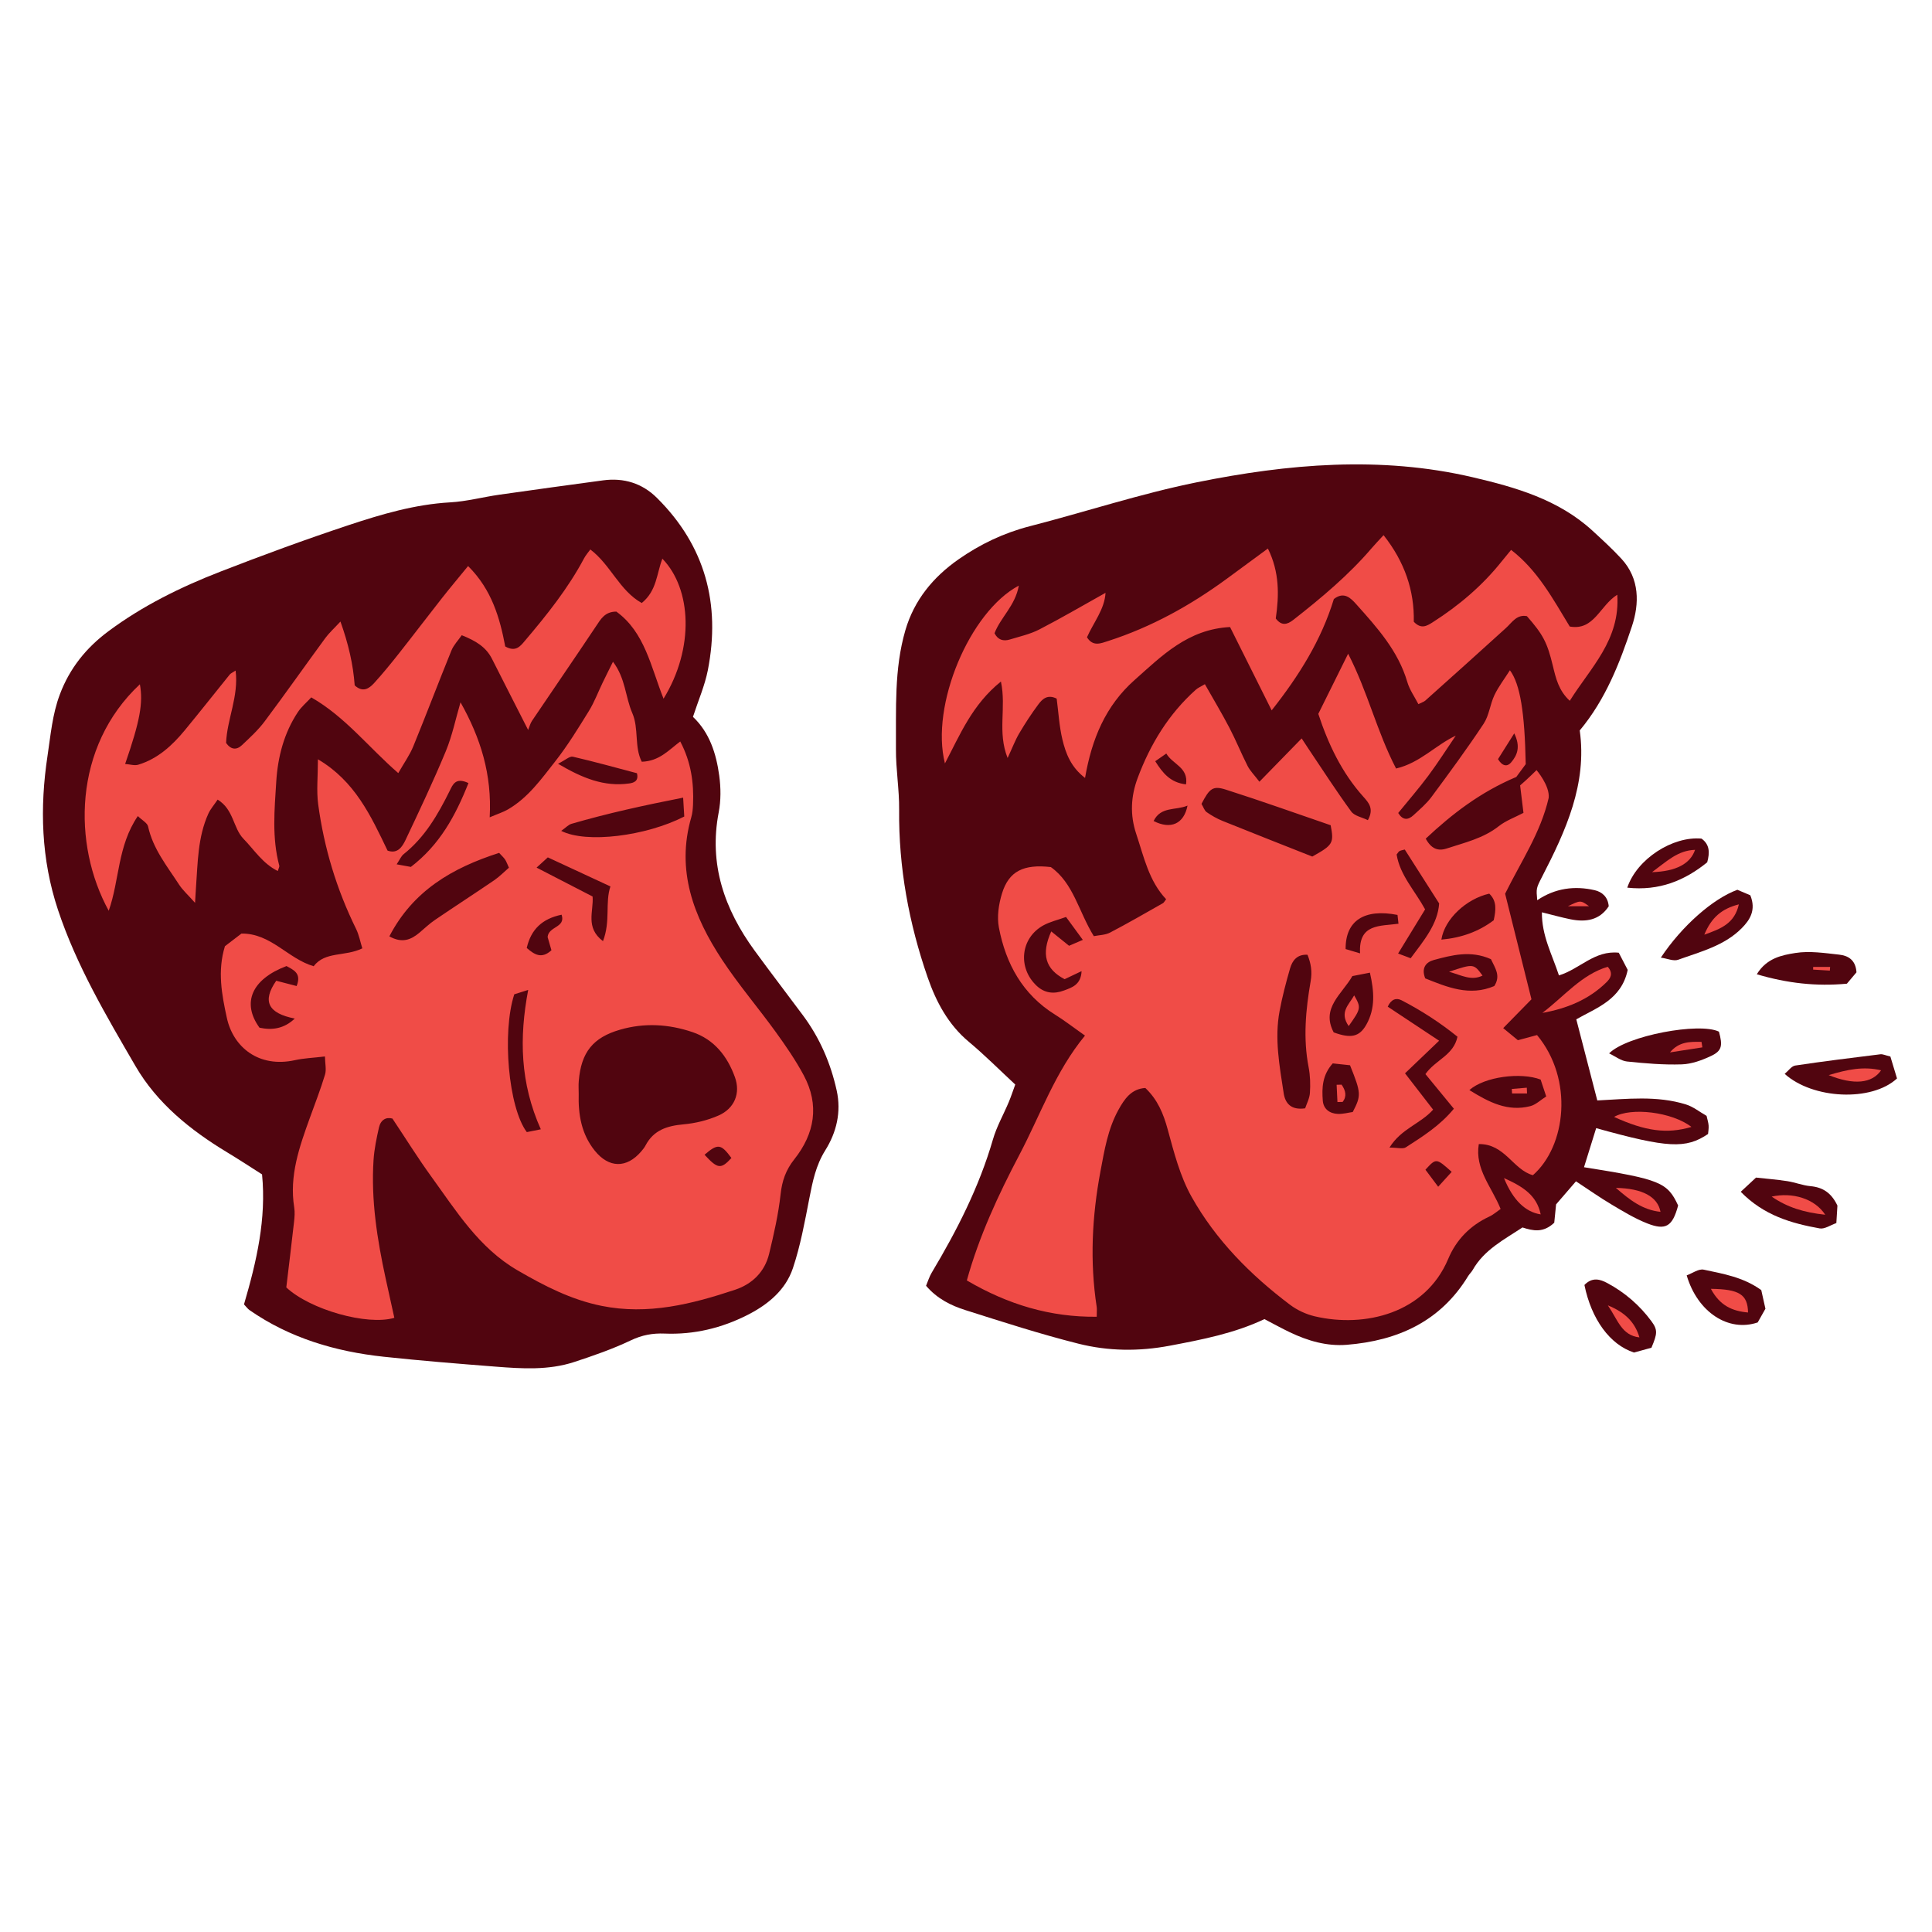 <svg version="1.1" id="svg" xmlns="http://www.w3.org/2000/svg" xmlns:xlink="http://www.w3.org/1999/xlink" x="0px" y="0px"
	 width="200px" height="200px" viewBox="0 0 200 200" enable-background="new 0 0 200 200" xml:space="preserve">
<path class="stroke" fill="#51050f"  d="M163.976,120.831c0.424-1.36,0.842-2.707,1.258-4.046c7.41,2.06,9.276,2.16,11.584,0.604
	c0.02-0.251,0.078-0.564,0.057-0.872c-0.021-0.307-0.123-0.609-0.211-1.003c-0.703-0.399-1.371-0.944-2.134-1.182
	c-3.021-0.941-6.14-0.562-9.179-0.414c-0.734-2.833-1.44-5.566-2.174-8.399c2.1-1.197,4.678-2.032,5.322-5.116
	c-0.276-0.533-0.619-1.19-0.925-1.778c-2.512-0.266-4.034,1.692-6.192,2.349c-0.713-2.18-1.789-4.112-1.764-6.532
	c1.107,0.272,2.021,0.532,2.949,0.72c1.596,0.323,3.019,0.108,3.968-1.344c-0.083-0.995-0.718-1.497-1.456-1.666
	c-2.078-0.477-4.092-0.212-5.945,1.038c-0.107-1.206-0.125-1.215,0.496-2.418c2.463-4.779,4.683-9.62,3.904-15.156
	c2.697-3.235,4.143-7.003,5.402-10.781c0.777-2.33,0.82-4.933-1.094-7c-0.945-1.022-1.977-1.968-3.005-2.911
	c-3.513-3.221-7.986-4.493-12.403-5.524c-9.517-2.222-19.105-1.384-28.555,0.53c-5.829,1.18-11.512,3.06-17.281,4.546
	c-2.691,0.692-5.142,1.865-7.387,3.437c-2.608,1.828-4.576,4.202-5.488,7.333c-1.174,4.029-0.943,8.177-0.975,12.293
	c-0.015,2.091,0.352,4.184,0.33,6.274c-0.059,5.981,1.012,11.771,2.959,17.384c0.87,2.507,2.123,4.873,4.264,6.657
	c1.648,1.375,3.165,2.905,4.797,4.417c-0.238,0.649-0.432,1.247-0.674,1.823c-0.541,1.288-1.248,2.525-1.634,3.856
	c-1.427,4.926-3.731,9.432-6.345,13.806c-0.248,0.416-0.39,0.897-0.579,1.347c1.149,1.345,2.585,2.049,4.09,2.525
	c3.872,1.227,7.744,2.479,11.68,3.469c3.091,0.777,6.254,0.815,9.448,0.212c3.373-0.637,6.722-1.289,9.81-2.755
	c0.953,0.495,1.784,0.958,2.642,1.367c1.859,0.885,3.811,1.46,5.887,1.292c5.285-0.427,9.705-2.418,12.57-7.131
	c0.133-0.215,0.334-0.39,0.457-0.609c1.187-2.1,3.248-3.144,5.156-4.407c1.1,0.356,2.155,0.585,3.29-0.491
	c0.064-0.636,0.15-1.489,0.191-1.9c0.755-0.875,1.292-1.498,2.058-2.386c1.262,0.829,2.445,1.665,3.688,2.405
	c1.191,0.71,2.396,1.442,3.68,1.949c1.945,0.767,2.627,0.307,3.207-1.85C172.614,122.394,171.841,122.078,163.976,120.831z"/>
<path class="stroke" fill="#51050f"  d="M83.13,105.12c-1.667-2.244-3.37-4.46-5.017-6.718c-3.118-4.277-4.752-8.931-3.712-14.317
	c0.235-1.224,0.223-2.545,0.055-3.785c-0.311-2.277-0.992-4.455-2.72-6.092c0.556-1.713,1.229-3.242,1.542-4.842
	c1.333-6.832-0.265-12.856-5.271-17.824c-1.531-1.519-3.436-2.106-5.582-1.815c-3.582,0.485-7.164,0.973-10.742,1.485
	c-1.697,0.243-3.379,0.697-5.082,0.792c-3.664,0.208-7.135,1.237-10.562,2.375c-4.458,1.48-8.874,3.103-13.254,4.806
	c-4.09,1.591-8.031,3.531-11.568,6.165c-2.273,1.692-3.998,3.804-5.026,6.547c-0.777,2.072-0.948,4.203-1.269,6.324
	C4.104,83.612,4.26,88.947,6,94.183c1.917,5.771,4.999,10.973,8.024,16.177c2.238,3.852,5.683,6.632,9.49,8.929
	c1.193,0.719,2.357,1.487,3.613,2.283c0.453,4.601-0.553,8.968-1.869,13.459c0.236,0.246,0.383,0.462,0.584,0.601
	c4.178,2.895,8.895,4.28,13.881,4.817c3.853,0.414,7.715,0.723,11.578,1.025c2.729,0.213,5.482,0.391,8.137-0.479
	c1.988-0.652,3.982-1.343,5.866-2.242c1.151-0.55,2.257-0.752,3.481-0.702c3.052,0.125,5.93-0.564,8.642-1.95
	c2.101-1.074,3.901-2.571,4.655-4.822c0.781-2.331,1.226-4.784,1.697-7.207c0.34-1.744,0.668-3.417,1.65-4.986
	c1.162-1.855,1.679-3.966,1.184-6.203C85.988,110.054,84.861,107.449,83.13,105.12z"/>
<path class="stroke" fill="#51050f"  d="M195.69,109.368c-0.538-0.127-0.793-0.26-1.027-0.231c-2.943,0.365-5.888,0.726-8.82,1.167
	c-0.39,0.058-0.713,0.549-1.094,0.862c2.9,2.617,8.998,2.918,11.628,0.474C196.138,110.846,195.896,110.045,195.69,109.368z"/>
<path class="stroke" fill="#51050f"  d="M166.575,109.047c0.656,0.311,1.23,0.774,1.846,0.838c1.883,0.197,3.784,0.36,5.672,0.298
	c1.031-0.034,2.104-0.428,3.055-0.879c1.109-0.526,1.194-1.064,0.797-2.507C175.927,105.804,168.388,107.205,166.575,109.047z"/>
<path class="stroke" fill="#51050f"  d="M171.929,99.133c0.682,0.098,1.32,0.391,1.791,0.221c2.309-0.833,4.764-1.44,6.57-3.255c0.855-0.859,1.526-1.884,0.902-3.42
	c-0.484-0.206-0.941-0.4-1.338-0.568C177.332,93.024,174.112,95.85,171.929,99.133z"/>
<path class="stroke" fill="#51050f"  d="M187.421,122.791c-0.811-0.075-1.594-0.395-2.402-0.519c-1.105-0.169-2.225-0.258-3.237-0.369
	c-0.591,0.549-1.002,0.931-1.581,1.471c2.396,2.453,5.236,3.262,8.172,3.791c0.516,0.093,1.127-0.348,1.725-0.552
	c0.049-0.788,0.086-1.405,0.111-1.812C189.569,123.457,188.675,122.907,187.421,122.791z"/>
<path class="stroke" fill="#51050f"  d="M166.38,132.818c-0.722-0.386-1.541-0.647-2.361,0.202c0.723,3.548,2.631,6.175,5.128,6.993
	c0.558-0.153,1.222-0.335,1.809-0.496c0.618-1.467,0.659-1.846-0.001-2.745C169.732,135.114,168.192,133.788,166.38,132.818z"/>
<path class="stroke" fill="#51050f"  d="M191.19,101.831c0.364-0.433,0.717-0.852,0.992-1.177c-0.082-1.3-0.884-1.731-1.792-1.83
	c-1.504-0.164-3.062-0.404-4.528-0.172c-1.402,0.223-2.982,0.529-3.998,2.203C185.003,101.785,188.021,102.128,191.19,101.831z"/>
<path class="stroke" fill="#51050f"  d="M176.368,131.435c-0.526-0.113-1.184,0.382-1.763,0.591c1.128,3.829,4.335,5.9,7.352,4.872
	c0.231-0.412,0.507-0.898,0.8-1.418c-0.153-0.688-0.301-1.35-0.431-1.929C180.457,132.203,178.381,131.864,176.368,131.435z"/>
<path class="stroke" fill="#51050f"  d="M176.73,89.266c0.28-1.016,0.255-1.851-0.591-2.454c-2.969-0.27-6.682,2.091-7.684,5.078
	C171.76,92.25,174.399,91.156,176.73,89.266z"/>
<path fill-rule="evenodd" clip-rule="evenodd" fill="#f04c47" class="fill" d="M144.521,79.557c2.49-0.585,4.071-2.412,6.18-3.403
	c-0.943,1.386-1.842,2.805-2.842,4.149c-0.978,1.315-2.059,2.555-3.117,3.857c0.48,0.782,1.024,0.742,1.576,0.234
	c0.652-0.601,1.346-1.188,1.869-1.894c1.848-2.494,3.688-4.996,5.401-7.582c0.567-0.856,0.664-2.011,1.116-2.961
	c0.419-0.877,1.027-1.664,1.602-2.572c1.072,1.445,1.532,4.403,1.637,9.719c-0.356,0.484-0.768,1.042-0.977,1.326
	c-3.756,1.589-6.646,3.833-9.374,6.386c0.576,1.058,1.267,1.317,2.173,1.019c1.861-0.612,3.787-1.044,5.391-2.311
	c0.729-0.575,1.65-0.902,2.553-1.377c-0.102-0.836-0.199-1.636-0.346-2.842c0.771-0.657,1.699-1.584,1.699-1.584
	s1.391,1.624,1.256,2.878c-0.829,3.612-2.852,6.558-4.508,9.92c0.871,3.486,1.773,7.104,2.727,10.927
	c-0.779,0.796-1.74,1.777-2.925,2.985c0.567,0.467,0.993,0.818,1.521,1.251c0.662-0.178,1.32-0.355,1.981-0.533
	c3.812,4.587,3.005,11.501-0.429,14.507c-2.057-0.562-2.896-3.261-5.6-3.221c-0.428,2.604,1.351,4.446,2.258,6.715
	c-0.367,0.252-0.736,0.587-1.168,0.788c-1.984,0.924-3.422,2.396-4.259,4.388c-2.368,5.635-8.625,7.152-13.802,5.941
	c-0.904-0.211-1.826-0.638-2.566-1.195c-4.096-3.085-7.689-6.707-10.2-11.186c-1.19-2.122-1.821-4.594-2.468-6.972
	c-0.445-1.639-1.051-3.09-2.316-4.287c-1.452,0.091-2.161,1.134-2.786,2.268c-1.095,1.982-1.449,4.182-1.86,6.368
	c-0.873,4.658-1.109,9.329-0.388,14.03c0.037,0.248,0.003,0.506,0.003,1.016c-4.801,0.053-9.174-1.255-13.447-3.758
	c1.266-4.557,3.234-8.819,5.451-13.026c2.17-4.115,3.688-8.568,6.781-12.321c-1.241-0.875-2.138-1.573-3.098-2.17
	c-3.363-2.092-5.096-5.265-5.813-9.01c-0.217-1.128-0.022-2.433,0.325-3.551c0.711-2.291,2.229-3.037,5.051-2.714
	c2.352,1.669,2.873,4.604,4.449,7.151c0.535-0.11,1.179-0.108,1.684-0.372c1.85-0.964,3.654-2.014,5.471-3.041
	c0.1-0.057,0.156-0.188,0.332-0.41c-1.781-1.879-2.303-4.378-3.098-6.768c-0.658-1.97-0.557-3.89,0.153-5.789
	c1.308-3.497,3.208-6.618,6.017-9.132c0.221-0.198,0.514-0.317,0.939-0.572c0.885,1.565,1.758,3.017,2.54,4.514
	c0.676,1.293,1.222,2.655,1.884,3.956c0.258,0.502,0.682,0.919,1.221,1.627c1.569-1.609,2.919-2.993,4.373-4.483
	c0.283,0.431,0.51,0.782,0.742,1.127c1.451,2.157,2.859,4.346,4.392,6.443c0.336,0.46,1.118,0.594,1.72,0.891
	c0.658-1.182,0.086-1.808-0.465-2.422c-2.248-2.505-3.641-5.465-4.666-8.58c0.98-1.979,1.932-3.894,3.088-6.227
	C141.615,71.677,142.521,75.709,144.521,79.557z M124.378,83.218c0.203,0.339,0.303,0.692,0.534,0.854
	c0.515,0.358,1.075,0.678,1.657,0.913c3.158,1.274,6.327,2.517,9.277,3.685c2.146-1.192,2.26-1.39,1.904-3.242
	c-3.537-1.211-7.168-2.513-10.842-3.684C125.551,81.311,125.21,81.615,124.378,83.218z M135.353,98.836
	c-1.09-0.06-1.572,0.605-1.808,1.421c-0.419,1.453-0.806,2.922-1.083,4.408c-0.538,2.862-0.004,5.695,0.426,8.514
	c0.154,1.001,0.731,1.769,2.22,1.555c0.157-0.478,0.459-1.029,0.495-1.597c0.057-0.881,0.033-1.793-0.135-2.658
	c-0.58-2.987-0.301-5.954,0.209-8.896C135.851,100.58,135.716,99.75,135.353,98.836z M150.505,114.775
	c-1.08-1.314-2.023-2.463-2.945-3.586c1.056-1.496,2.905-1.925,3.318-3.868c-1.765-1.432-3.715-2.699-5.789-3.772
	c-0.555-0.286-1.087-0.104-1.43,0.662c1.757,1.164,3.479,2.305,5.318,3.524c-1.248,1.194-2.328,2.226-3.529,3.375
	c1.051,1.359,1.991,2.575,2.908,3.76c-1.326,1.484-3.281,1.945-4.518,3.927c0.824,0,1.383,0.175,1.699-0.029
	C147.284,117.641,149.062,116.53,150.505,114.775z M110.356,94.924c-0.865,0.314-1.667,0.494-2.356,0.875
	c-2.358,1.306-2.667,4.377-0.698,6.238c0.849,0.803,1.83,0.876,2.822,0.505c0.806-0.3,1.78-0.578,1.84-2.01
	c-0.746,0.354-1.277,0.606-1.754,0.833c-1.995-1.042-2.446-2.578-1.385-4.945c0.601,0.485,1.16,0.936,1.844,1.487
	c0.355-0.152,0.777-0.334,1.424-0.612C111.468,96.441,110.968,95.76,110.356,94.924z M154.34,99.292
	c-2.098-0.935-4.027-0.422-5.919,0.089c-0.752,0.203-1.327,0.785-0.882,1.9c2.269,0.906,4.593,1.888,7.148,0.794
	C155.387,101,154.764,100.206,154.34,99.292z M144.731,98.708c0.609,0.229,0.935,0.351,1.3,0.489
	c1.371-1.839,2.806-3.537,2.949-5.674c-1.256-1.969-2.399-3.763-3.558-5.579c-0.189,0.052-0.377,0.076-0.537,0.155
	c-0.102,0.05-0.162,0.182-0.307,0.357c0.34,2.139,1.888,3.737,2.949,5.682C146.638,95.593,145.757,97.034,144.731,98.708z
	 M138.065,106.872c1.785,0.655,2.662,0.465,3.376-0.798c0.953-1.688,0.812-3.46,0.372-5.385c-0.732,0.144-1.272,0.25-1.817,0.356
	C138.918,102.925,136.722,104.348,138.065,106.872z M152.11,112.844c2.061,1.286,3.979,2.251,6.295,1.667
	c0.59-0.148,1.09-0.651,1.659-1.008c-0.261-0.788-0.435-1.312-0.579-1.746C157.448,110.975,153.685,111.448,152.11,112.844z
	 M149.21,97.269c2.077-0.188,3.865-0.829,5.418-2.004c0.24-1.089,0.328-2.002-0.461-2.755
	C151.798,93.048,149.546,95.12,149.21,97.269z M139.754,110.275c-0.638-0.069-1.241-0.134-1.788-0.193
	c-1.086,1.206-1.135,2.536-1.031,3.858c0.068,0.868,0.713,1.339,1.56,1.371c0.546,0.021,1.098-0.135,1.542-0.197
	C140.925,113.399,140.911,113.159,139.754,110.275z M144.669,94.713c-3.428-0.673-5.397,0.589-5.371,3.534
	c0.379,0.112,0.805,0.239,1.497,0.445c-0.181-3.103,2.073-2.802,3.976-3.069C144.729,95.254,144.698,94.969,144.669,94.713z
	 M120.736,78.006c-0.427,0.296-0.751,0.521-1.147,0.796c0.781,1.231,1.562,2.213,3.188,2.397
	C123.044,79.431,121.384,79.126,120.736,78.006z M119.421,84.992c1.766,0.902,3.135,0.31,3.512-1.597
	C121.704,83.921,120.169,83.452,119.421,84.992z M148.88,122.851c0.613-0.675,1.006-1.107,1.398-1.54
	c-1.605-1.436-1.605-1.436-2.717-0.223C147.896,121.536,148.251,122.009,148.88,122.851z M156.755,75.917
	c-0.684,1.084-1.207,1.915-1.682,2.669c0.459,0.76,0.965,0.792,1.341,0.358C157.074,78.184,157.428,77.3,156.755,75.917z"/>
<path fill-rule="evenodd" clip-rule="evenodd" fill="#f04c47" class="fill" d="M105.468,60.622c-0.371,2.083-1.879,3.272-2.515,4.929
	c0.345,0.691,0.909,0.857,1.586,0.65c1.028-0.314,2.104-0.551,3.049-1.038c2.302-1.188,4.537-2.5,6.856-3.794
	c-0.091,1.695-1.244,3.068-1.921,4.602c0.624,1.003,1.437,0.629,2.208,0.381c4.455-1.437,8.493-3.673,12.256-6.431
	c1.375-1.008,2.747-2.021,4.264-3.136c1.209,2.432,1.166,4.838,0.816,7.24c0.6,0.79,1.178,0.645,1.822,0.141
	c2.901-2.272,5.723-4.63,8.128-7.445c0.356-0.416,0.739-0.81,1.208-1.321c2.195,2.775,3.197,5.754,3.13,8.963
	c0.767,0.809,1.361,0.433,1.976,0.042c2.694-1.72,5.104-3.761,7.104-6.267c0.312-0.392,0.635-0.776,0.994-1.213
	c2.743,2.114,4.308,5.034,6.07,7.933c2.534,0.453,3.107-2.169,4.922-3.292c0.311,4.692-2.775,7.55-4.918,10.98
	c-1.151-1.056-1.44-2.328-1.748-3.604c-0.588-2.448-1.019-3.25-2.688-5.157c-1.061-0.202-1.528,0.642-2.174,1.229
	c-2.768,2.521-5.559,5.016-8.348,7.513c-0.135,0.121-0.333,0.175-0.713,0.367c-0.392-0.764-0.91-1.484-1.145-2.287
	c-0.946-3.23-3.121-5.636-5.279-8.048c-0.57-0.639-1.273-1.37-2.328-0.546c-1.293,4.251-3.627,7.969-6.437,11.523
	c-1.484-2.973-2.886-5.777-4.308-8.626c-4.357,0.228-7.041,2.961-9.885,5.486c-3.006,2.667-4.432,6.104-5.126,10.137
	c-1.462-1.118-1.998-2.536-2.343-3.979c-0.334-1.398-0.41-2.858-0.594-4.233c-0.949-0.473-1.484,0.043-1.893,0.593
	c-0.716,0.961-1.373,1.971-1.983,3.002c-0.407,0.688-0.69,1.449-1.202,2.55c-1.083-2.71-0.111-5.183-0.693-7.913
	c-2.977,2.395-4.224,5.488-5.795,8.475C96.296,73.024,100.379,63.316,105.468,60.622z"/>
<path fill-rule="evenodd" clip-rule="evenodd" fill="#f04c47" class="fill" d="M159.667,104.855c2.244-1.696,4.031-3.96,6.764-4.774
	c0.625,0.705,0.254,1.224-0.133,1.605C164.45,103.502,162.149,104.417,159.667,104.855z"/>
<path fill-rule="evenodd" clip-rule="evenodd" fill="#f04c47" class="fill" d="M175.097,116.66c-2.538,0.749-4.767,0.439-8.01-1.037
	C168.845,114.605,173.087,115.104,175.097,116.66z"/>
<path fill-rule="evenodd" clip-rule="evenodd" fill="#f04c47" class="fill" d="M155.692,121.953c1.975,0.889,3.387,1.777,3.801,3.76
	C157.919,125.473,156.624,124.247,155.692,121.953z"/>
<path fill-rule="evenodd" clip-rule="evenodd" fill="#f04c47" class="fill" d="M167.274,122.969c2.736,0.052,4.324,0.908,4.621,2.481
	C170.035,125.252,168.726,124.232,167.274,122.969z"/>
<path fill-rule="evenodd" clip-rule="evenodd" fill="#f04c47" class="fill" d="M164.497,93.814c-0.637,0-1.249,0-2.188,0
	C163.618,93.179,163.618,93.179,164.497,93.814z"/>
<path fill-rule="evenodd" clip-rule="evenodd" fill="#f04c47" class="fill" d="M47.672,72.702c2.088,3.711,3.265,7.474,3.021,11.907
	c0.824-0.353,1.393-0.529,1.895-0.821c2.084-1.211,3.461-3.154,4.902-4.987c1.285-1.639,2.381-3.434,3.479-5.21
	c0.561-0.909,0.938-1.931,1.406-2.898c0.322-0.67,0.658-1.335,1.081-2.188c1.308,1.719,1.278,3.662,1.999,5.312
	c0.7,1.604,0.188,3.498,0.982,5.039c1.809-0.063,2.751-1.175,3.982-2.099c1.124,2.133,1.421,4.289,1.324,6.528
	c-0.02,0.442-0.057,0.897-0.181,1.319c-1.593,5.495,0.241,10.282,3.19,14.753c1.709,2.592,3.742,4.968,5.564,7.489
	c1.037,1.435,2.049,2.908,2.885,4.465c1.652,3.083,1.137,6.042-0.979,8.705c-0.874,1.101-1.266,2.231-1.416,3.622
	c-0.227,2.072-0.696,4.126-1.186,6.158c-0.453,1.869-1.752,3.129-3.525,3.719c-4.481,1.492-9.014,2.637-13.82,1.668
	c-3.166-0.638-5.956-2.085-8.704-3.681c-3.991-2.317-6.341-6.142-8.94-9.727c-1.374-1.896-2.611-3.889-4.007-5.982
	c-0.642-0.184-1.212,0.122-1.394,0.926c-0.25,1.108-0.486,2.234-0.56,3.362c-0.271,4.158,0.378,8.231,1.256,12.277
	c0.295,1.358,0.599,2.715,0.896,4.063c-2.816,0.836-8.744-0.858-11.184-3.149c0.268-2.245,0.545-4.502,0.799-6.762
	c0.057-0.502,0.1-1.027,0.02-1.521c-0.527-3.278,0.537-6.268,1.617-9.26c0.539-1.491,1.115-2.97,1.573-4.486
	c0.157-0.517,0.006-1.126-0.009-1.878c-1.225,0.145-2.176,0.177-3.089,0.379c-3.765,0.834-6.403-1.342-7.065-4.373
	c-0.523-2.399-0.99-4.854-0.199-7.419c0.557-0.426,1.156-0.885,1.711-1.31c3.06-0.035,4.799,2.602,7.473,3.381
	c1.201-1.569,3.238-0.969,5.039-1.85c-0.206-0.657-0.338-1.386-0.652-2.025c-2.01-4.081-3.309-8.381-3.916-12.875
	c-0.191-1.415-0.029-2.879-0.029-4.672c3.834,2.259,5.479,5.849,7.209,9.453c1.031,0.372,1.525-0.39,1.865-1.108
	c1.437-3.036,2.877-6.075,4.163-9.177C46.82,76.148,47.174,74.396,47.672,72.702z M59.907,113.229
	c-0.059,2.133,0.27,4.155,1.664,5.889c1.455,1.805,3.293,1.85,4.809,0.075c0.164-0.193,0.33-0.393,0.445-0.615
	c0.836-1.594,2.241-2.034,3.93-2.186c1.234-0.112,2.506-0.42,3.637-0.919c1.637-0.722,2.291-2.296,1.687-3.965
	c-0.78-2.157-2.13-3.899-4.405-4.668c-2.458-0.83-4.963-0.975-7.478-0.249c-2.81,0.811-4.034,2.339-4.282,5.31
	C59.876,112.34,59.907,112.786,59.907,113.229z M51.67,88.29c-4.868,1.56-8.915,3.925-11.364,8.641
	c1.321,0.743,2.238,0.354,3.109-0.375c0.53-0.444,1.032-0.931,1.602-1.318c2.035-1.386,4.104-2.724,6.14-4.112
	c0.548-0.374,1.018-0.862,1.528-1.303c-0.187-0.404-0.266-0.643-0.399-0.845C52.149,88.776,51.961,88.61,51.67,88.29z
	 M58.096,86.011c2.591,1.329,8.798,0.538,12.739-1.485c-0.031-0.52-0.066-1.108-0.117-1.954c-4.031,0.794-7.823,1.619-11.557,2.709
	C58.842,85.375,58.583,85.67,58.096,86.011z M55.985,116.905c-2.148-4.811-2.244-9.476-1.307-14.429
	c-0.643,0.203-1.086,0.343-1.441,0.455c-1.289,3.964-0.604,11.743,1.298,14.264C54.96,117.109,55.467,117.008,55.985,116.905z
	 M55.547,89.815c2.161,1.115,3.994,2.061,5.798,2.991c0.127,1.509-0.79,3.213,1.075,4.62c0.802-2.072,0.202-3.973,0.771-5.663
	c-2.275-1.056-4.327-2.009-6.481-3.008C56.437,89.005,56.136,89.279,55.547,89.815z M48.494,81.064
	c-1.333-0.633-1.621,0.153-1.95,0.82c-1.215,2.454-2.569,4.796-4.762,6.541c-0.262,0.208-0.4,0.573-0.721,1.049
	c0.658,0.12,1.112,0.202,1.473,0.268C45.517,87.455,47.145,84.463,48.494,81.064z M29.659,100.006
	c-3.596,1.354-4.664,3.807-2.795,6.382c1.309,0.276,2.525,0.117,3.651-0.947c-2.787-0.547-3.384-1.809-1.919-3.914
	c0.674,0.175,1.371,0.355,2.111,0.547C31.239,100.743,30.382,100.405,29.659,100.006z M57.766,79.064
	c2.571,1.518,4.792,2.391,7.35,2.042c0.488-0.067,1.032-0.236,0.819-1.063c-2.182-0.575-4.396-1.193-6.637-1.711
	C58.978,78.258,58.541,78.677,57.766,79.064z M56.688,97c0.1-1.131,1.898-0.956,1.449-2.31c-2.002,0.412-3.166,1.513-3.609,3.443
	c0.805,0.704,1.549,1.159,2.557,0.237C56.952,97.91,56.82,97.455,56.688,97z M72.935,119.539c1.361,1.483,1.701,1.514,2.781,0.337
	C74.636,118.406,74.308,118.354,72.935,119.539z"/>
<path fill-rule="evenodd" clip-rule="evenodd" fill="#f04c47" class="fill" d="M52.302,66.921c1.105,0.623,1.574-0.042,2.071-0.627
	c2.262-2.668,4.442-5.394,6.092-8.5c0.169-0.317,0.415-0.593,0.644-0.913c2.108,1.589,3.016,4.257,5.323,5.543
	c1.573-1.272,1.542-3.062,2.137-4.589c3.035,3.134,3.333,9.268,0.121,14.493c-1.313-3.29-1.925-6.866-4.885-9.015
	c-1.19,0-1.609,0.771-2.116,1.53c-2.183,3.275-4.416,6.516-6.617,9.778c-0.177,0.262-0.254,0.592-0.399,0.944
	c-1.402-2.756-2.578-5.055-3.741-7.361c-0.612-1.214-1.66-1.861-3.132-2.447c-0.358,0.52-0.833,1.004-1.069,1.585
	c-1.341,3.294-2.597,6.622-3.945,9.913c-0.373,0.913-0.965,1.735-1.557,2.775c-3.079-2.664-5.443-5.788-9.006-7.839
	c-0.5,0.541-1.021,0.975-1.382,1.517c-1.444,2.175-2.081,4.637-2.243,7.2c-0.183,2.907-0.459,5.831,0.314,8.71
	c0.027,0.103-0.062,0.236-0.155,0.549c-1.56-0.768-2.438-2.193-3.553-3.336c-1.079-1.107-0.989-3.021-2.674-4.056
	c-0.385,0.575-0.748,0.983-0.963,1.459c-1.1,2.436-1.091,5.065-1.28,7.659c-0.025,0.369-0.045,0.739-0.095,1.568
	c-0.724-0.817-1.276-1.305-1.663-1.901c-1.236-1.905-2.695-3.692-3.199-6.005c-0.079-0.366-0.607-0.634-1.062-1.077
	c-2.115,3.109-1.888,6.633-3.013,9.801c-3.755-6.831-3.703-16.969,3.227-23.444c0.348,1.934,0.014,3.797-1.528,8.25
	c0.505,0.037,0.971,0.196,1.353,0.079c2.021-0.612,3.515-1.984,4.821-3.567c1.574-1.906,3.102-3.851,4.656-5.771
	c0.107-0.131,0.291-0.2,0.607-0.41c0.337,2.685-0.895,5.037-0.985,7.492c0.491,0.704,1.078,0.758,1.632,0.237
	c0.828-0.779,1.68-1.561,2.357-2.464c2.131-2.845,4.173-5.754,6.275-8.62c0.4-0.546,0.916-1.007,1.574-1.719
	c0.835,2.338,1.318,4.459,1.475,6.607c0.84,0.776,1.49,0.337,2.021-0.248c0.895-0.984,1.737-2.018,2.562-3.062
	c1.494-1.892,2.949-3.813,4.439-5.708c0.85-1.081,1.734-2.132,2.716-3.334C50.923,61.043,51.749,64.007,52.302,66.921z"/>
<path fill-rule="evenodd" clip-rule="evenodd" fill="#f04c47" class="fill" d="M189.306,111.297c1.946-0.587,3.593-0.933,5.424-0.499
	C193.784,112.167,191.911,112.342,189.306,111.297z"/>
<path fill-rule="evenodd" clip-rule="evenodd" fill="#f04c47" class="fill" d="M176.229,108.423c-1.118,0.174-2.236,0.347-3.354,0.521
	c0.935-1.136,2.1-1.111,3.266-1.089C176.169,108.043,176.198,108.233,176.229,108.423z"/>
<path fill-rule="evenodd" clip-rule="evenodd" fill="#f04c47" class="fill" d="M180.006,93.619c-0.446,1.973-1.821,2.514-3.576,3.139
	C177.169,94.975,178.228,94.073,180.006,93.619z"/>
<path fill-rule="evenodd" clip-rule="evenodd" fill="#f04c47" class="fill" d="M188.948,125.751c-2.205-0.238-3.912-0.759-5.544-1.879
	C185.531,123.397,187.856,124.069,188.948,125.751z"/>
<path fill-rule="evenodd" clip-rule="evenodd" fill="#f04c47" class="fill" d="M169.714,138.447c-1.843-0.209-2.218-1.779-3.271-3.318
	C168.294,135.886,169.256,136.919,169.714,138.447z"/>
<path fill-rule="evenodd" clip-rule="evenodd" fill="#f04c47" class="fill" d="M189.425,100.478c-0.576-0.035-1.152-0.07-1.729-0.104
	c0-0.092,0-0.184,0.002-0.276c0.584,0,1.17,0,1.755,0C189.444,100.224,189.435,100.351,189.425,100.478z"/>
<path fill-rule="evenodd" clip-rule="evenodd" fill="#f04c47" class="fill" d="M177.11,133.42c2.953,0.034,3.811,0.59,3.847,2.449
	C179.316,135.728,178.028,135.145,177.11,133.42z"/>
<path fill-rule="evenodd" clip-rule="evenodd" fill="#f04c47" class="fill" d="M171.017,90.286c1.553-1.141,2.66-2.25,4.455-2.312
	C174.995,89.4,173.521,90.209,171.017,90.286z"/>
<path fill-rule="evenodd" clip-rule="evenodd" fill="#f04c47" class="fill" d="M150.005,100.595c2.551-0.847,2.551-0.847,3.467,0.399
	C152.305,101.559,151.329,100.97,150.005,100.595z"/>
<path fill-rule="evenodd" clip-rule="evenodd" fill="#f04c47" class="fill" d="M139.614,106.218c-0.992-1.435,0.016-2.19,0.57-3.177
	C140.915,104.309,140.895,104.422,139.614,106.218z"/>
<path fill-rule="evenodd" clip-rule="evenodd" fill="#f04c47" class="fill" d="M158.079,113.195c-0.517,0-1.033,0-1.551,0
	c-0.01-0.156-0.019-0.312-0.028-0.467c0.519-0.043,1.036-0.086,1.554-0.13C158.062,112.797,158.071,112.996,158.079,113.195z"/>
<path fill-rule="evenodd" clip-rule="evenodd" fill="#f04c47" class="fill" d="M138.88,112.283c0.422,0.604,0.565,1.203,0.111,1.788
	c-0.18,0.004-0.358,0.008-0.539,0.012c-0.027-0.596-0.056-1.192-0.085-1.787C138.538,112.292,138.71,112.288,138.88,112.283z"/>
</svg>
